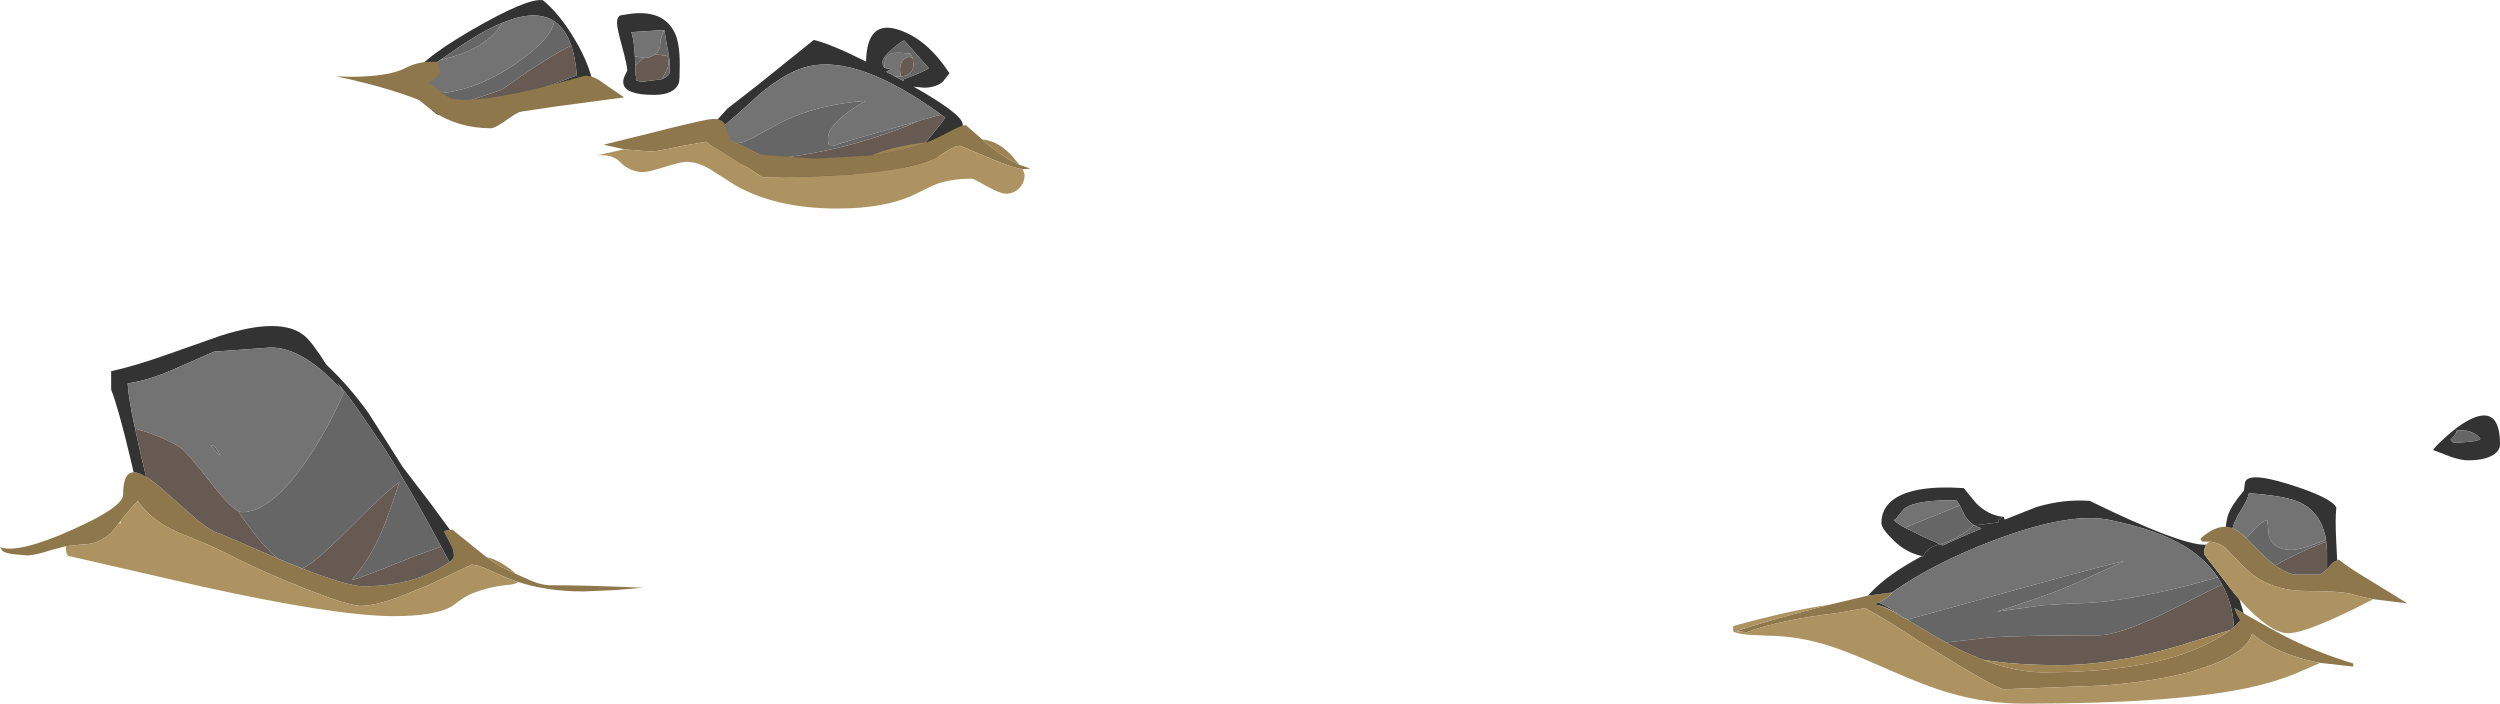 <?xml version="1.0" encoding="UTF-8" standalone="no"?>
<svg xmlns:ffdec="https://www.free-decompiler.com/flash" xmlns:xlink="http://www.w3.org/1999/xlink" ffdec:objectType="frame" height="170.9px" width="607.2px" xmlns="http://www.w3.org/2000/svg">
  <g transform="matrix(1.0, 0.0, 0.0, 1.0, 177.35, 11.3)">
    <use ffdec:characterId="216" height="135.25" transform="matrix(1.0, 0.0, 0.0, 1.0, -95.75, -11.3)" width="525.6" xlink:href="#shape0"/>
    <use ffdec:characterId="218" height="91.7" id="am_Foreground" transform="matrix(1.0, 0.0, 0.0, 1.0, -177.35, 67.9)" width="584.7" xlink:href="#sprite0"/>
  </g>
  <defs>
    <g id="shape0" transform="matrix(1.0, 0.0, 0.0, 1.0, 95.75, 11.3)">
      <path d="M-70.4 3.25 Q-74.9 6.35 -75.25 6.5 -74.5 7.25 -74.0 9.0 -73.55 10.7 -72.9 11.5 L-72.8 11.65 Q-71.2 13.4 -66.25 14.1 L-66.2 14.1 -60.4 14.5 -58.95 14.5 -58.5 14.5 Q-57.2 14.5 -48.6 11.25 L-37.25 7.0 Q-37.6 2.75 -38.6 -0.25 -40.05 -4.35 -42.75 -6.15 -47.25 -9.1 -55.25 -5.8 L-55.5 -5.7 Q-60.5 -3.65 -67.5 1.25 L-70.4 3.25 M-45.5 -11.25 Q-41.5 -8.0 -37.85 -1.9 -34.1 4.35 -33.25 9.5 -42.15 11.65 -50.1 15.4 -55.65 18.0 -60.5 18.0 L-64.2 17.45 -71.25 16.5 Q-73.75 14.45 -75.4 12.0 -77.0 9.55 -77.0 7.85 -77.0 4.3 -63.05 -3.85 -49.3 -11.85 -45.5 -11.25 M-16.05 -4.0 L-24.0 -3.5 Q-23.4 -1.65 -23.2 1.45 L-23.15 2.4 -23.05 4.6 -23.0 7.0 Q-22.75 7.4 -22.85 8.05 -22.75 8.5 -21.25 8.5 L-20.95 8.5 -16.65 7.95 Q-15.25 7.45 -14.75 6.5 L-14.75 3.85 Q-14.75 2.55 -15.35 -0.15 L-16.0 -4.0 -16.05 -4.0 M-26.5 -7.6 L-25.5 -7.75 Q-16.45 -9.4 -13.5 -3.4 -12.25 -0.85 -12.25 4.25 -12.25 8.2 -12.45 8.8 -13.55 11.75 -18.5 11.75 -25.55 11.75 -25.95 8.95 -26.1 8.1 -25.55 6.95 L-25.0 5.85 Q-25.0 4.6 -26.25 0.05 -27.5 -4.5 -27.5 -5.75 -27.5 -7.3 -26.5 -7.6 M-2.6 20.15 L-4.0 21.25 Q-0.6 24.95 8.7 27.45 L17.55 29.3 Q29.35 31.25 39.5 31.25 40.4 31.25 45.5 25.5 50.35 20.05 52.25 17.25 L51.25 16.55 48.6 14.65 Q29.35 1.5 17.8 5.15 13.0 6.65 7.05 11.65 1.25 17.0 -2.6 20.15 M-0.65 15.05 L6.75 9.3 20.3 -1.6 Q24.15 -0.75 33.0 3.65 33.2 -6.55 40.8 -4.1 47.8 -1.9 53.25 6.5 L51.65 8.55 Q49.9 10.0 47.0 10.0 L44.55 9.75 Q56.5 16.5 56.5 19.0 56.5 21.1 41.5 36.0 29.0 36.0 14.0 32.25 -2.35 28.15 -6.75 21.8 L-0.65 15.05 M418.05 95.8 L418.6 96.25 Q424.85 96.0 425.1 95.25 423.15 92.9 419.35 93.25 419.35 94.0 417.85 95.5 L418.05 95.8 M422.05 90.85 Q429.85 86.65 429.85 96.6 429.85 98.2 428.1 99.25 426.0 100.5 422.1 100.5 420.45 100.5 418.05 99.7 L413.6 98.0 Q414.1 97.15 416.5 95.0 419.45 92.25 422.05 90.85 M293.85 120.9 L293.45 121.0 Q290.65 121.7 289.8 123.8 L289.1 123.95 289.45 123.75 Q287.7 123.4 286.1 122.55 284.25 121.6 282.6 120.0 279.6 117.05 279.6 115.75 279.6 112.15 282.55 110.0 287.45 106.45 299.6 107.25 L302.6 110.9 Q305.5 113.8 308.95 114.2 L308.1 114.9 Q307.9 115.1 308.0 115.6 L302.15 116.3 Q300.95 115.5 300.0 114.15 L298.45 111.1 297.9 110.3 297.85 110.25 Q288.05 110.0 285.1 112.3 L283.7 114.0 Q283.2 114.85 282.6 115.0 283.4 115.8 285.3 116.85 L289.0 118.7 293.85 120.9 M37.55 5.2 L37.9 5.3 39.0 5.5 37.9 6.15 38.8 6.6 39.4 6.9 39.95 7.25 40.0 7.25 42.15 8.4 42.0 8.0 Q46.8 6.25 48.25 5.25 L45.4 2.05 42.25 -1.5 Q41.3 -1.05 39.45 0.55 37.0 2.65 37.0 3.75 37.0 4.85 37.55 5.2" fill="#333333" fill-rule="evenodd" stroke="none"/>
      <path d="M-70.4 3.25 Q-59.45 0.85 -55.5 -5.5 L-55.5 -5.7 -55.25 -5.8 Q-47.25 -9.1 -42.75 -6.15 -43.3 -1.9 -52.25 4.25 -62.5 11.3 -72.9 11.5 -73.55 10.7 -74.0 9.0 -74.5 7.25 -75.25 6.5 -74.9 6.35 -70.4 3.25 M-16.05 -4.0 Q-17.0 -1.85 -17.0 -0.65 -17.0 0.9 -18.25 1.9 L-18.5 2.05 Q-19.6 2.75 -20.5 2.75 L-20.85 2.75 -23.15 2.4 -23.2 1.45 Q-23.4 -1.65 -24.0 -3.5 L-16.05 -4.0 M45.65 18.1 Q27.1 23.3 25.5 24.0 L24.15 23.95 Q23.75 23.85 23.75 22.35 23.75 19.1 30.25 14.8 L32.85 13.2 Q21.5 14.0 12.7 18.25 L6.1 21.85 Q3.15 23.5 1.5 23.5 -1.65 23.5 -2.5 21.15 L-2.6 20.15 Q1.25 17.0 7.05 11.65 13.0 6.65 17.8 5.15 29.35 1.5 48.6 14.65 L51.25 16.55 49.2 17.1 45.65 18.1 M285.3 116.85 Q283.4 115.8 282.6 115.0 283.2 114.85 283.7 114.0 L285.1 112.3 Q288.05 110.0 297.85 110.25 L297.9 110.3 298.45 111.1 298.6 111.45 295.5 112.75 285.3 116.85 M44.35 2.9 L43.5 2.5 Q42.5 2.75 42.0 3.3 41.25 4.1 41.25 5.75 L41.45 7.25 41.0 7.25 40.0 7.25 39.95 7.25 39.4 6.9 38.8 6.6 37.9 6.15 39.0 5.5 37.9 5.3 37.55 5.2 37.5 4.5 Q37.5 2.25 39.15 1.7 40.4 1.3 43.75 1.75 L44.15 2.4 44.35 2.9" fill="#737373" fill-rule="evenodd" stroke="none"/>
      <path d="M-55.5 -5.7 L-55.5 -5.5 Q-59.45 0.85 -70.4 3.25 L-67.5 1.25 Q-60.5 -3.65 -55.5 -5.7 M-72.9 11.5 Q-62.5 11.3 -52.25 4.25 -43.3 -1.9 -42.75 -6.15 -40.05 -4.35 -38.6 -0.25 L-40.1 0.5 Q-46.55 4.05 -55.5 10.5 L-66.2 14.1 -66.25 14.1 Q-71.2 13.4 -72.8 11.65 L-72.9 11.5 M-18.25 1.9 Q-17.0 0.9 -17.0 -0.65 -17.0 -1.85 -16.05 -4.0 L-16.0 -4.0 -15.35 -0.15 Q-14.75 2.55 -14.75 3.85 L-14.75 6.5 Q-15.25 7.45 -16.65 7.95 -15.0 5.4 -15.0 4.1 -15.0 2.65 -15.25 2.5 L-15.5 2.25 -18.25 1.9 M-23.15 2.4 L-20.85 2.75 -22.25 3.8 -23.05 4.6 -23.15 2.4 M8.7 27.45 Q-0.6 24.95 -4.0 21.25 L-2.6 20.15 -2.5 21.15 Q-1.65 23.5 1.5 23.5 3.15 23.5 6.1 21.85 L12.7 18.25 Q21.5 14.0 32.85 13.2 L30.25 14.8 Q23.75 19.1 23.75 22.35 23.75 23.85 24.15 23.95 L25.5 24.0 Q27.1 23.3 45.65 18.1 L44.25 18.75 Q27.25 25.75 8.7 27.45 M418.05 95.8 L417.85 95.5 Q419.35 94.0 419.35 93.25 423.15 92.9 425.1 95.25 424.85 96.0 418.6 96.25 L418.05 95.8 M302.15 116.3 L302.0 116.3 Q298.85 119.35 293.85 120.9 L289.0 118.7 285.3 116.85 295.5 112.75 298.6 111.45 298.45 111.1 300.0 114.15 Q300.95 115.5 302.15 116.3 M41.45 7.25 Q44.5 7.05 44.5 4.35 L44.35 2.9 44.15 2.4 43.75 1.75 Q40.4 1.3 39.15 1.7 37.5 2.25 37.5 4.5 L37.55 5.2 Q37.0 4.85 37.0 3.75 37.0 2.65 39.45 0.55 41.3 -1.05 42.25 -1.5 L45.4 2.05 48.25 5.25 Q46.8 6.25 42.0 8.0 L42.15 8.4 40.0 7.25 41.0 7.25 41.45 7.25" fill="#666666" fill-rule="evenodd" stroke="none"/>
      <path d="M-20.85 2.75 L-20.5 2.75 Q-19.6 2.75 -18.5 2.05 L-18.25 1.9 -15.5 2.25 -15.25 2.5 Q-15.0 2.65 -15.0 4.1 -15.0 5.4 -16.65 7.95 L-20.95 8.5 -21.25 8.5 Q-22.75 8.5 -22.85 8.05 -22.75 7.4 -23.0 7.0 L-23.05 4.6 -22.25 3.8 -20.85 2.75 M8.7 27.45 Q27.25 25.75 44.25 18.75 L45.65 18.1 49.2 17.1 51.25 16.55 52.25 17.25 Q50.35 20.05 45.5 25.5 40.4 31.25 39.5 31.25 29.35 31.25 17.55 29.3 L8.7 27.45 M-38.6 -0.25 Q-37.6 2.75 -37.25 7.0 L-48.6 11.25 Q-57.2 14.5 -58.5 14.5 L-58.95 14.5 -60.4 14.5 -66.2 14.1 -55.5 10.5 Q-46.55 4.05 -40.1 0.5 L-38.6 -0.25 M41.45 7.25 L41.25 5.75 Q41.25 4.1 42.0 3.3 42.5 2.75 43.5 2.5 L44.35 2.9 44.5 4.35 Q44.5 7.05 41.45 7.25" fill="#665a53" fill-rule="evenodd" stroke="none"/>
      <path d="M70.2 28.7 Q66.65 27.15 62.35 23.6 L61.2 22.55 Q65.25 22.95 68.65 26.8 L70.2 28.7 M47.95 23.2 Q42.2 25.45 34.35 26.45 38.15 24.75 44.1 23.75 L47.95 23.2 M7.4 26.25 L7.45 26.3 6.1 26.0 0.1 22.9 0.05 22.8 -0.05 22.65 4.7 24.95 7.4 26.25" fill="#9e8452" fill-rule="evenodd" stroke="none"/>
      <path d="M61.2 22.55 L62.35 23.6 Q66.65 27.15 70.2 28.7 L72.5 29.5 Q73.5 29.75 71.0 29.75 L70.95 29.75 Q69.25 29.7 62.6 26.95 L55.85 24.1 Q54.6 24.1 52.85 25.3 50.4 26.95 47.6 27.95 36.7 31.75 7.85 31.75 L1.2 27.45 -5.75 23.1 -12.45 24.3 Q-17.9 25.5 -19.15 25.5 L-24.8 25.05 -25.75 24.95 -30.75 23.85 -18.05 20.7 Q-5.85 17.6 -4.25 17.6 -1.8 17.55 -1.25 19.0 -0.9 19.9 -0.25 22.35 L-0.05 22.65 0.05 22.8 0.1 22.9 6.1 26.0 7.45 26.3 7.4 26.25 20.5 27.25 34.35 26.45 Q42.2 25.45 47.95 23.2 50.35 22.25 53.85 20.35 56.25 19.1 57.25 19.1 L61.2 22.55 M-30.6 9.05 L-25.75 12.35 -42.65 14.6 -51.4 15.9 -53.6 17.35 Q-57.05 19.85 -58.1 19.85 -66.05 19.85 -72.15 15.75 L-75.65 12.95 -77.8 12.15 Q-85.75 9.3 -95.75 7.25 L-92.25 7.35 Q-82.95 7.35 -78.85 5.2 -75.25 3.35 -71.0 3.75 L-70.5 6.1 Q-70.75 6.9 -71.05 7.1 L-73.05 8.8 -69.95 11.35 -67.8 12.65 -65.0 13.0 Q-58.35 13.0 -46.25 10.05 L-35.25 7.1 Q-33.0 7.1 -30.6 9.05" fill="#8e774a" fill-rule="evenodd" stroke="none"/>
      <path d="M-25.75 24.95 L-24.8 25.05 -19.15 25.5 Q-17.9 25.5 -12.45 24.3 L-5.75 23.1 1.2 27.45 7.85 31.75 Q36.7 31.75 47.6 27.95 50.4 26.95 52.85 25.3 54.6 24.1 55.85 24.1 L62.6 26.95 Q69.25 29.7 70.95 29.75 71.5 30.7 71.5 31.25 71.5 32.95 70.3 34.3 68.95 35.75 67.0 35.75 65.6 35.75 62.35 33.95 59.1 32.1 58.85 32.1 54.0 32.1 50.55 33.25 49.2 33.7 45.15 35.75 37.95 39.35 26.0 39.35 11.1 39.35 1.25 33.7 L-4.95 29.75 Q-8.05 28.0 -10.65 28.0 -11.9 28.0 -15.9 29.25 -19.9 30.5 -21.15 30.5 -24.3 30.5 -26.8 28.0 -28.65 26.1 -32.35 26.45 L-25.75 24.95" fill="#ad9361" fill-rule="evenodd" stroke="none"/>
    </g>
    <g id="sprite0" transform="matrix(1.0, 0.0, 0.0, 1.0, 0.0, 0.0)">
      <use ffdec:characterId="217" height="91.7" transform="matrix(1.0, 0.0, 0.0, 1.0, 0.0, 0.0)" width="584.7" xlink:href="#shape1"/>
    </g>
    <g id="shape1" transform="matrix(1.0, 0.0, 0.0, 1.0, 0.0, 0.0)">
      <path d="M567.65 56.9 L568.05 56.7 Q569.45 57.9 572.9 60.1 L576.1 62.05 584.7 67.35 576.2 66.3 572.45 65.45 571.85 65.25 Q569.0 64.35 560.45 64.35 556.5 64.35 553.2 63.4 550.35 62.55 548.05 61.05 L547.15 60.4 544.5 58.0 540.45 53.8 Q538.8 52.6 536.8 52.35 L534.8 52.35 534.45 51.6 Q537.85 48.6 540.6 48.75 L540.8 48.75 542.25 49.1 Q543.8 49.75 545.6 51.5 L550.5 56.45 552.6 58.15 Q554.8 59.7 557.05 60.35 L563.55 60.35 565.2 59.05 566.05 58.0 Q566.45 57.4 567.65 56.9 M544.95 69.75 L545.6 70.15 546.5 70.65 Q552.8 74.25 554.8 75.25 562.75 79.3 571.55 81.95 L571.55 82.7 563.55 81.8 Q558.05 80.8 553.45 78.75 549.55 76.95 547.0 74.7 L546.35 76.2 Q544.1 79.8 536.3 82.6 L532.5 83.85 Q523.9 86.25 510.95 87.3 L486.8 88.2 Q485.1 88.2 470.05 78.9 L465.45 76.1 Q457.55 70.9 453.85 69.0 L452.95 68.45 452.85 68.5 446.25 69.7 Q432.3 71.35 424.2 74.35 L421.7 74.1 Q427.75 72.0 441.7 68.35 L443.65 67.85 444.25 67.7 453.75 65.45 459.55 64.7 459.7 64.7 Q458.4 66.1 456.3 67.15 L455.4 67.55 455.65 67.65 Q457.35 68.15 459.3 69.1 L460.55 69.75 461.15 70.1 461.8 70.5 463.25 71.3 469.55 75.05 472.65 76.85 Q477.25 79.35 481.5 81.0 489.55 84.1 496.3 84.1 513.0 84.1 524.75 81.25 L524.95 81.2 528.3 80.25 Q532.55 78.95 536.05 77.2 L536.15 77.15 Q539.45 75.5 541.65 73.85 L542.6 73.05 544.15 71.45 Q543.25 70.0 542.7 68.45 L544.95 69.75 M67.45 56.45 L69.95 57.5 73.35 58.85 Q84.55 63.2 88.25 63.2 97.8 63.2 104.9 59.8 107.85 58.35 109.15 57.3 110.25 56.45 110.25 55.8 110.25 54.3 109.3 52.65 L108.0 50.2 Q107.85 50.0 108.0 49.85 108.3 49.55 109.3 49.5 L109.9 49.45 114.9 53.5 118.15 56.1 119.25 56.9 121.55 58.4 121.6 58.45 121.65 58.45 121.85 58.55 124.3 59.7 124.55 59.85 124.8 59.95 125.3 60.2 125.25 60.15 125.35 60.2 129.0 61.85 Q131.25 62.8 133.3 62.95 141.4 62.9 156.15 63.55 L149.7 64.1 141.75 64.45 Q132.95 64.45 125.85 62.15 L123.2 61.2 118.15 58.95 Q116.0 58.05 114.7 57.95 L114.5 57.95 104.25 62.85 104.0 62.95 96.4 66.0 Q90.75 67.95 87.65 67.95 85.75 67.95 80.45 66.15 L73.8 63.65 Q64.0 59.75 56.95 56.2 L56.5 55.95 Q51.75 53.45 43.2 50.1 39.55 48.45 37.05 46.4 35.35 44.95 34.15 43.4 L33.5 42.45 Q31.6 44.35 29.2 47.45 L28.85 47.9 27.5 49.65 Q24.4 53.05 19.9 53.05 L16.0 53.45 12.4 54.4 Q8.5 55.7 6.5 55.7 L2.75 55.35 Q0.85 55.0 0.5 54.45 L0.0 53.7 Q4.45 55.3 17.25 49.6 29.9 44.0 29.9 40.95 29.9 35.55 32.45 35.5 L32.5 35.5 Q33.65 35.5 35.5 36.65 36.95 37.5 38.8 39.05 L46.55 45.9 Q51.1 49.85 53.5 50.45 L67.45 56.45" fill="#8e774a" fill-rule="evenodd" stroke="none"/>
      <path d="M540.6 48.75 Q540.8 46.85 541.2 45.75 542.05 43.45 545.0 39.95 L545.2 38.45 Q545.2 35.05 555.9 38.4 566.4 41.7 567.45 44.1 567.15 46.8 567.4 51.8 L567.65 56.9 Q566.45 57.4 566.05 58.0 L565.2 59.05 565.2 55.1 565.0 52.35 564.95 51.85 Q564.1 47.05 561.1 44.45 L560.95 44.35 560.7 44.1 560.55 44.0 560.25 43.8 558.85 42.95 Q555.45 41.25 546.2 40.6 545.95 42.25 543.9 45.35 L543.65 45.75 Q542.4 48.2 542.25 49.1 L540.8 48.75 540.6 48.75 M543.9 66.35 L544.35 67.8 544.95 69.75 542.7 68.45 Q543.25 70.0 544.15 71.45 L542.6 73.05 Q542.2 67.3 539.7 62.75 L538.9 61.4 538.65 61.0 Q535.8 56.75 530.95 53.7 524.5 49.6 512.45 47.1 502.75 45.05 484.35 52.0 470.05 57.4 459.95 64.4 L459.55 64.7 453.75 65.45 454.5 64.6 Q458.35 60.45 466.45 56.05 L467.15 55.9 Q468.0 53.8 470.8 53.1 L471.2 53.0 471.45 53.1 471.85 53.3 Q476.15 51.25 481.3 49.15 L479.5 48.4 485.35 47.7 Q485.25 47.2 485.45 47.0 L486.3 46.3 486.7 46.35 486.9 47.0 Q490.15 45.7 494.75 43.9 501.25 42.0 507.55 42.45 529.35 53.1 535.45 53.1 L535.85 53.1 Q535.3 53.9 535.3 55.35 L542.7 65.0 543.9 66.35 M456.3 67.15 Q459.0 68.25 461.8 70.5 L461.15 70.1 Q458.7 68.35 455.65 67.65 L455.4 67.55 456.3 67.15 M107.15 53.55 Q99.55 39.4 93.45 29.8 L89.25 23.65 Q86.35 19.3 83.65 15.85 L83.25 15.35 82.0 13.8 83.35 15.95 Q73.85 5.2 65.75 5.2 L60.45 5.6 52.0 6.2 41.95 10.6 Q36.45 13.05 31.0 13.95 31.2 17.45 32.8 24.85 L34.3 31.65 35.5 36.65 Q33.65 35.5 32.5 35.5 L32.45 35.5 31.8 32.7 Q28.85 20.2 27.0 15.45 L27.0 10.95 Q32.4 9.8 40.5 6.95 L53.55 2.35 Q68.05 -2.3 73.75 2.2 75.65 3.6 79.25 9.35 84.8 14.55 89.55 21.2 L97.8 34.2 104.45 42.9 109.3 49.5 Q108.3 49.55 108.0 49.85 107.85 50.0 108.0 50.2 L109.3 52.65 Q110.25 54.3 110.25 55.8 110.25 56.45 109.15 57.3 L107.15 53.55" fill="#333333" fill-rule="evenodd" stroke="none"/>
      <path d="M576.2 66.3 L576.2 66.45 Q560.45 74.6 555.7 74.6 551.35 74.6 543.9 66.35 L542.7 65.0 535.3 55.35 Q535.3 53.9 535.85 53.1 536.2 52.55 536.8 52.35 538.8 52.6 540.45 53.8 L544.5 58.0 547.15 60.4 548.05 61.05 Q550.35 62.55 553.2 63.4 556.5 64.35 560.45 64.35 569.0 64.35 571.85 65.25 L572.45 65.45 576.2 66.3 M563.55 81.8 L557.2 84.55 Q552.05 86.6 545.65 87.95 527.6 91.7 491.55 91.7 482.4 91.7 473.5 89.1 467.75 87.45 458.7 83.45 449.0 79.15 444.75 77.8 436.75 75.2 429.2 75.2 L424.35 74.95 Q421.3 74.6 420.95 74.1 L420.95 72.85 Q435.35 68.9 444.25 67.7 L443.65 67.85 441.7 68.35 Q427.75 72.0 421.7 74.1 L424.2 74.35 Q432.3 71.35 446.25 69.7 L452.85 68.5 452.95 68.45 453.85 69.0 Q457.55 70.9 465.45 76.1 L470.05 78.9 Q485.1 88.2 486.8 88.2 L510.95 87.3 Q523.9 86.25 532.5 83.85 L536.3 82.6 Q544.1 79.8 546.35 76.2 L547.0 74.7 Q549.55 76.95 553.45 78.75 558.05 80.8 563.55 81.8 M29.2 47.45 Q31.6 44.35 33.5 42.45 L34.15 43.4 Q35.35 44.95 37.05 46.4 39.55 48.45 43.2 50.1 51.75 53.45 56.5 55.95 L56.95 56.2 Q64.0 59.75 73.8 63.65 L80.45 66.15 Q85.75 67.95 87.65 67.95 90.75 67.95 96.4 66.0 L104.0 62.95 104.25 62.85 114.5 57.95 114.7 57.95 Q116.0 58.05 118.15 58.95 L123.2 61.2 125.85 62.15 Q125.25 62.7 123.5 62.85 118.9 63.25 114.65 64.95 112.9 65.6 109.65 68.15 105.25 70.45 95.75 70.45 81.55 70.45 48.55 63.15 L16.5 55.8 16.25 55.35 Q16.0 55.0 16.0 53.55 L16.0 53.45 19.9 53.05 Q24.4 53.05 27.5 49.65 L28.85 47.9 29.4 47.85 29.2 47.45" fill="#ad9361" fill-rule="evenodd" stroke="none"/>
      <path d="M542.25 49.1 Q542.4 48.2 543.65 45.75 L543.9 45.35 Q545.95 42.25 546.2 40.6 555.45 41.25 558.85 42.95 L560.25 43.8 560.55 44.0 560.7 44.1 560.95 44.35 561.1 44.45 Q564.1 47.05 564.95 51.85 559.2 54.35 556.45 54.35 552.2 54.35 551.05 50.9 L550.7 47.1 Q549.3 47.25 546.3 50.75 L545.6 51.5 Q543.8 49.75 542.25 49.1 M538.65 61.0 L537.15 61.45 531.95 62.85 Q514.6 67.35 503.45 67.35 L496.25 67.8 484.95 69.35 Q494.8 66.2 499.4 64.4 L503.5 62.75 515.95 57.1 Q513.55 57.45 492.9 63.15 L482.3 66.05 463.25 71.3 461.8 70.5 Q459.0 68.25 456.3 67.15 458.4 66.1 459.7 64.7 L459.55 64.7 459.95 64.4 Q470.05 57.4 484.35 52.0 502.75 45.05 512.45 47.1 524.5 49.6 530.95 53.7 535.8 56.75 538.65 61.0 M83.65 15.85 L82.65 18.05 Q79.95 23.95 76.55 29.45 66.7 45.2 58.75 45.2 L57.75 44.9 Q55.6 43.7 51.25 38.1 45.1 30.25 43.75 29.45 40.1 27.25 35.8 25.8 L32.8 24.85 Q31.2 17.45 31.0 13.95 36.45 13.05 41.95 10.6 L52.0 6.2 60.45 5.6 65.75 5.2 Q73.85 5.2 83.35 15.95 L82.0 13.8 83.25 15.35 83.65 15.85 M51.25 28.95 L52.2 30.4 53.5 31.45 Q53.05 30.4 52.45 29.65 51.75 28.8 51.25 28.95" fill="#737373" fill-rule="evenodd" stroke="none"/>
      <path d="M471.2 53.0 Q476.2 51.45 479.35 48.4 L479.5 48.4 481.3 49.15 Q476.15 51.25 471.85 53.3 L471.45 53.1 471.2 53.0 M564.95 51.85 L565.0 52.35 563.7 52.85 Q557.65 55.2 552.6 58.15 L550.5 56.45 545.6 51.5 546.3 50.75 Q549.3 47.25 550.7 47.1 L551.05 50.9 Q552.2 54.35 556.45 54.35 559.2 54.35 564.95 51.85 M463.25 71.3 L482.3 66.05 492.9 63.15 Q513.55 57.45 515.95 57.1 L503.5 62.75 499.4 64.4 Q494.8 66.2 484.95 69.35 L496.25 67.8 503.45 67.35 Q514.6 67.35 531.95 62.85 L537.15 61.45 538.65 61.0 538.9 61.4 539.7 62.75 524.85 70.15 Q514.25 75.1 509.7 75.1 491.85 75.1 483.5 75.6 L472.65 76.85 469.55 75.05 463.25 71.3 M57.75 44.9 L58.75 45.2 Q66.7 45.2 76.55 29.45 79.95 23.95 82.65 18.05 L83.65 15.85 Q86.35 19.3 89.25 23.65 L93.45 29.8 Q99.55 39.4 107.15 53.55 L100.55 55.95 Q87.9 61.05 85.5 61.7 L85.75 61.2 Q89.7 56.85 92.7 49.9 94.15 46.55 97.0 37.95 94.35 39.5 84.15 49.8 76.05 57.95 73.35 58.85 L69.95 57.5 67.45 56.45 Q64.0 53.6 59.6 47.5 L57.75 44.9 M51.25 28.95 Q51.75 28.8 52.45 29.65 53.05 30.4 53.5 31.45 L52.2 30.4 51.25 28.95" fill="#666666" fill-rule="evenodd" stroke="none"/>
      <path d="M565.0 52.35 L565.2 55.1 565.2 59.05 563.55 60.35 557.05 60.35 Q554.8 59.7 552.6 58.15 557.65 55.2 563.7 52.85 L565.0 52.35 M472.65 76.85 L483.5 75.6 Q491.85 75.1 509.7 75.1 514.25 75.1 524.85 70.15 L539.7 62.75 Q542.2 67.3 542.6 73.05 L541.65 73.85 538.9 74.65 528.8 77.8 Q512.9 82.35 500.3 82.35 489.2 82.35 481.5 81.0 477.25 79.35 472.65 76.85 M57.75 44.9 L59.6 47.5 Q64.0 53.6 67.45 56.45 L53.5 50.45 Q51.1 49.85 46.55 45.9 L38.8 39.05 Q36.95 37.5 35.5 36.65 L34.3 31.65 32.8 24.85 35.8 25.8 Q40.1 27.25 43.75 29.45 45.1 30.25 51.25 38.1 55.6 43.7 57.75 44.9 M73.35 58.85 Q76.05 57.95 84.15 49.8 94.35 39.5 97.0 37.95 94.15 46.55 92.7 49.9 89.7 56.85 85.75 61.2 L85.5 61.7 Q87.9 61.05 100.55 55.95 L107.15 53.55 109.15 57.3 Q107.85 58.35 104.9 59.8 97.8 63.2 88.25 63.2 84.55 63.2 73.35 58.85" fill="#665a53" fill-rule="evenodd" stroke="none"/>
      <path d="M541.65 73.85 Q539.45 75.5 536.15 77.15 L536.05 77.2 Q532.55 78.95 528.3 80.25 L524.95 81.2 524.75 81.25 Q513.0 84.1 496.3 84.1 489.55 84.1 481.5 81.0 489.2 82.35 500.3 82.35 512.9 82.35 528.8 77.8 L538.9 74.65 541.65 73.85 M461.15 70.1 L460.55 69.75 459.3 69.1 Q457.35 68.15 455.65 67.65 458.7 68.35 461.15 70.1 M125.25 60.15 L125.3 60.2 124.8 59.95 124.55 59.85 124.3 59.7 121.85 58.55 121.65 58.45 121.6 58.45 121.55 58.4 119.25 56.9 118.15 56.1 Q120.2 56.5 122.85 58.25 124.4 59.3 125.25 60.15" fill="#9e8452" fill-rule="evenodd" stroke="none"/>
    </g>
  </defs>
</svg>
